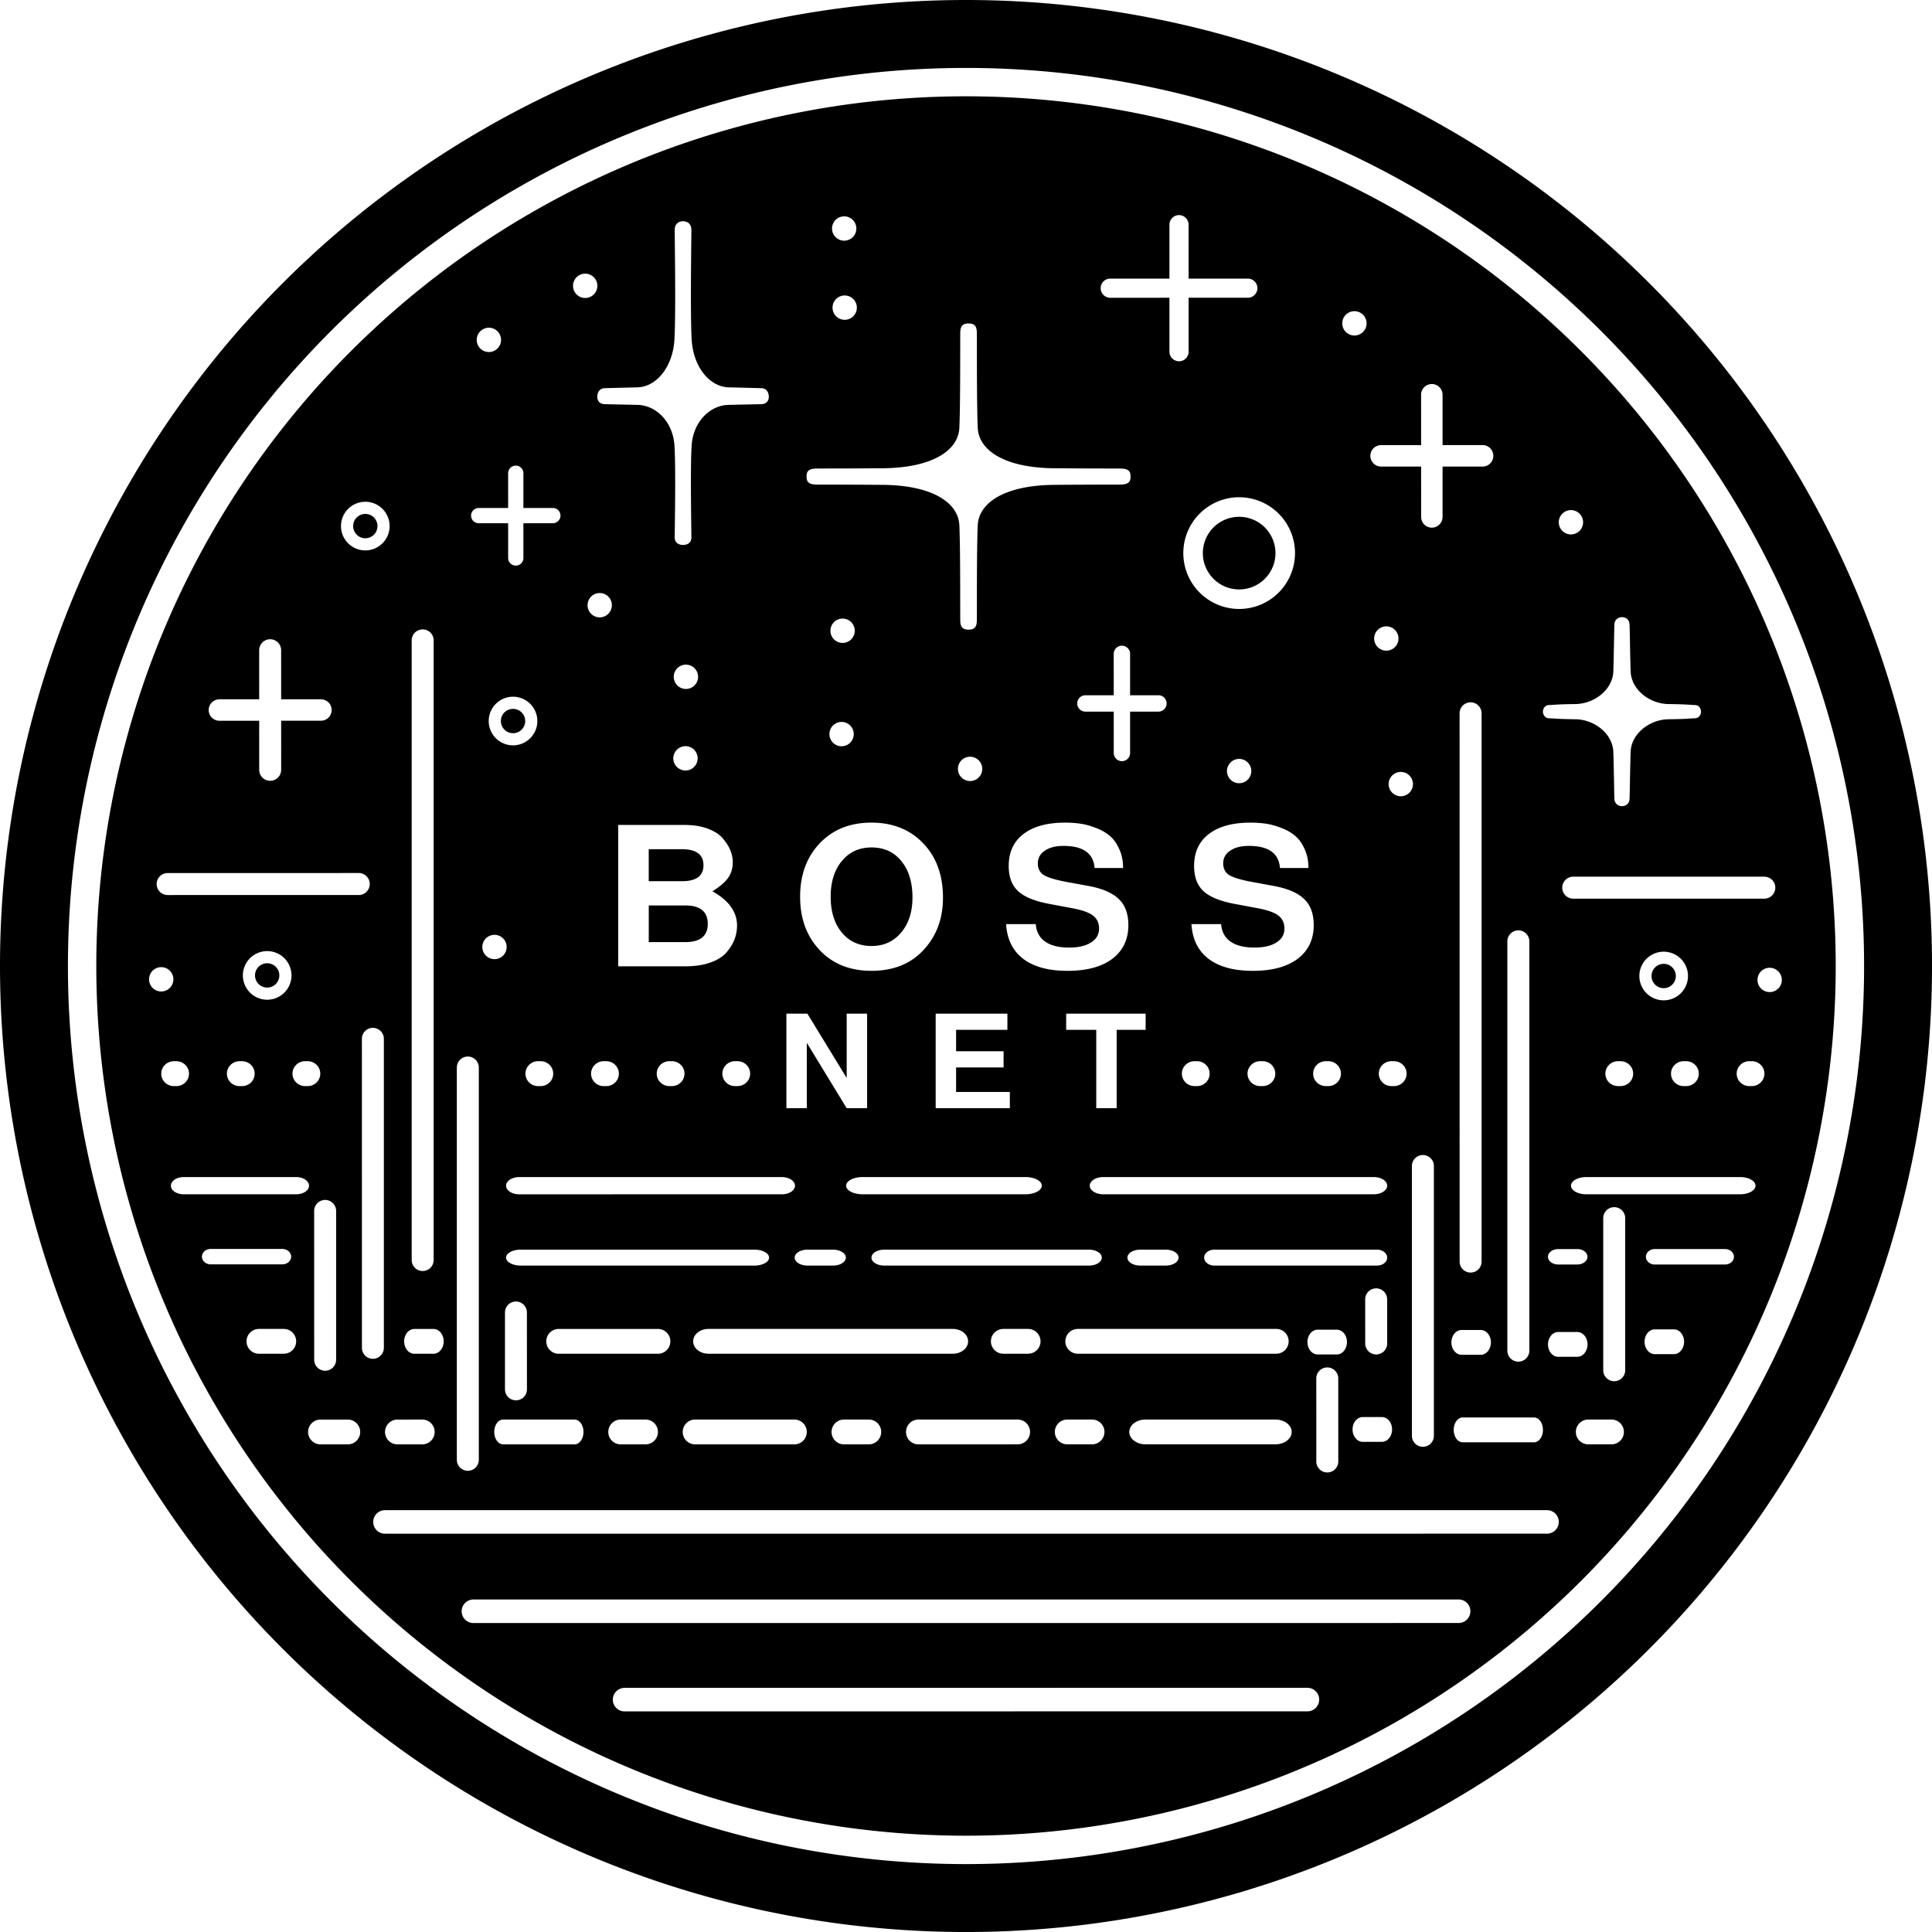 <?xml version="1.0" encoding="UTF-8" standalone="no"?>
<!-- Created with Inkscape (http://www.inkscape.org/) -->

<svg
   width="123.119mm"
   height="123.12mm"
   viewBox="0 0 123.119 123.12"
   version="1.1"
   id="svg1"
   xml:space="preserve"
   inkscape:version="1.3 (0e150ed6c4, 2023-07-21)"
   sodipodi:docname="bossnet_logo_mono.svg"
   xmlns:inkscape="http://www.inkscape.org/namespaces/inkscape"
   xmlns:sodipodi="http://sodipodi.sourceforge.net/DTD/sodipodi-0.dtd"
   xmlns="http://www.w3.org/2000/svg"
   xmlns:svg="http://www.w3.org/2000/svg"><sodipodi:namedview
     id="namedview1"
     pagecolor="#ffffff"
     bordercolor="#000000"
     borderopacity="0.25"
     inkscape:showpageshadow="2"
     inkscape:pageopacity="0.0"
     inkscape:pagecheckerboard="0"
     inkscape:deskcolor="#d1d1d1"
     inkscape:document-units="mm"
     inkscape:zoom="0.70822811"
     inkscape:cx="141.19745"
     inkscape:cy="236.50572"
     inkscape:window-width="1920"
     inkscape:window-height="1012"
     inkscape:window-x="0"
     inkscape:window-y="34"
     inkscape:window-maximized="1"
     inkscape:current-layer="layer1"
     showguides="true" /><defs
     id="defs1" /><g
     inkscape:label="Layer 1"
     inkscape:groupmode="layer"
     id="layer1"
     style="display:inline"
     transform="translate(-45.375,-65.631)"><path
       id="path3-1"
       style="display:inline;fill:#000000;fill-opacity:1;stroke:none;stroke-width:0.266;stroke-opacity:0"
       d="m 106.935,65.631 a 61.56,61.56 0 0 0 -61.56,61.56 61.56,61.56 0 0 0 61.56,61.56 61.56,61.56 0 0 0 61.56,-61.56 61.56,61.56 0 0 0 -61.56,-61.56 z m 0,4.329 a 57.231,57.231 0 0 1 57.231,57.231 57.231,57.231 0 0 1 -57.231,57.231 57.231,57.231 0 0 1 -57.231,-57.231 57.231,57.231 0 0 1 57.231,-57.231 z m 0,1.808 a 55.423,55.423 0 0 0 -55.423,55.422 55.423,55.423 0 0 0 55.423,55.423 55.423,55.423 0 0 0 55.423,-55.423 55.423,55.423 0 0 0 -55.423,-55.422 z m 13.575,7.571 a 0.611,0.611 0 0 1 0.609,0.611 l 10e-4,3.435 h 3.773 a 0.611,0.611 0 0 1 0.611,0.611 0.611,0.611 0 0 1 -0.611,0.609 l -3.773,10e-4 0.001,3.436 a 0.611,0.611 0 0 1 -0.611,0.611 0.611,0.611 0 0 1 -0.611,-0.611 v -3.436 l -3.771,0.001 a 0.611,0.611 0 0 1 -0.611,-0.611 0.611,0.611 0 0 1 0.611,-0.611 h 3.771 v -3.435 a 0.611,0.611 0 0 1 0.611,-0.611 z m -21.338,0.08 a 0.775,0.775 0 0 1 0.775,0.775 0.775,0.775 0 0 1 -0.775,0.775 0.775,0.775 0 0 1 -0.775,-0.775 0.775,0.775 0 0 1 0.775,-0.775 z m -10.269,0.31 c 0.214,0.003 0.526,0.107 0.531,0.551 0.005,0.445 -0.08,5.216 0.017,6.972 0.098,1.77 1.15,3.032 2.359,3.063 1.209,0.031 1.782,0.044 2.087,0.053 0.304,0.009 0.469,0.239 0.471,0.553 -0.001,0.265 -0.166,0.459 -0.471,0.466 -0.304,0.007 -0.878,0.019 -2.087,0.045 -1.209,0.026 -2.261,1.091 -2.359,2.583 -0.097,1.481 -0.012,5.504 -0.017,5.879 -0.005,0.375 -0.317,0.463 -0.531,0.465 -0.214,-0.002 -0.526,-0.09 -0.531,-0.465 -0.005,-0.375 0.08,-4.398 -0.017,-5.879 -0.098,-1.493 -1.15,-2.557 -2.359,-2.583 -1.209,-0.026 -1.782,-0.037 -2.087,-0.045 -0.304,-0.007 -0.469,-0.202 -0.471,-0.466 0.001,-0.314 0.166,-0.544 0.471,-0.553 0.304,-0.009 0.878,-0.023 2.087,-0.053 1.209,-0.031 2.261,-1.293 2.359,-3.063 0.097,-1.756 0.012,-6.527 0.017,-6.972 0.005,-0.445 0.317,-0.549 0.531,-0.551 z m -6.236,3.341 a 0.775,0.775 0 0 1 0.775,0.775 0.775,0.775 0 0 1 -0.775,0.775 0.775,0.775 0 0 1 -0.775,-0.775 0.775,0.775 0 0 1 0.775,-0.775 z m 16.537,1.391 a 0.775,0.775 0 0 1 0.775,0.775 0.775,0.775 0 0 1 -0.775,0.775 0.775,0.775 0 0 1 -0.775,-0.775 0.775,0.775 0 0 1 0.775,-0.775 z m 32.483,1.001 a 0.775,0.775 0 0 1 0.775,0.775 0.775,0.775 0 0 1 -0.775,0.775 0.775,0.775 0 0 1 -0.775,-0.775 0.775,0.775 0 0 1 0.775,-0.775 z m -24.59,0.781 c 0.404,0.002 0.519,0.195 0.529,0.582 0.009,0.388 -0.014,4.543 0.058,6.083 0.065,1.366 1.611,2.541 4.904,2.564 3.293,0.024 3.623,0.01 4.198,0.018 0.575,0.008 0.631,0.236 0.634,0.51 -0.003,0.274 -0.059,0.503 -0.634,0.511 -0.575,0.008 -0.905,-0.006 -4.198,0.018 -3.293,0.024 -4.84,1.198 -4.904,2.564 -0.073,1.54 -0.049,5.696 -0.058,6.083 -0.01,0.388 -0.125,0.58 -0.529,0.582 -0.404,-0.003 -0.519,-0.195 -0.529,-0.582 -0.009,-0.388 0.014,-4.543 -0.058,-6.083 -0.065,-1.366 -1.611,-2.54 -4.904,-2.564 -3.293,-0.024 -3.623,-0.01 -4.198,-0.018 -0.575,-0.008 -0.631,-0.237 -0.634,-0.511 0.003,-0.274 0.058,-0.502 0.634,-0.51 0.575,-0.008 0.905,0.005 4.198,-0.018 3.293,-0.024 4.84,-1.198 4.904,-2.564 0.073,-1.54 0.049,-5.695 0.058,-6.083 0.01,-0.388 0.125,-0.58 0.529,-0.582 z M 76.529,86.515 a 0.775,0.775 0 0 1 0.775,0.775 0.775,0.775 0 0 1 -0.775,0.775 0.775,0.775 0 0 1 -0.775,-0.775 0.775,0.775 0 0 1 0.775,-0.775 z m 60.091,3.589 a 0.683,0.683 0 0 1 0.684,0.682 v 3.21 l 2.551,-0.001 a 0.683,0.683 0 0 1 0.684,0.684 0.683,0.683 0 0 1 -0.684,0.684 h -2.551 v 3.209 a 0.683,0.683 0 0 1 -0.684,0.684 0.683,0.683 0 0 1 -0.682,-0.684 l -0.001,-3.209 h -2.552 a 0.683,0.683 0 0 1 -0.682,-0.682 0.683,0.683 0 0 1 0.682,-0.684 l 2.552,-10e-4 -10e-4,-3.21 a 0.683,0.683 0 0 1 0.684,-0.682 z m -58.377,5.199 a 0.486,0.486 0 0 1 0.486,0.486 v 2.214 l 1.877,-0.001 a 0.486,0.486 0 0 1 0.486,0.486 0.486,0.486 0 0 1 -0.486,0.486 h -1.877 v 2.215 a 0.486,0.486 0 0 1 -0.485,0.486 0.486,0.486 0 0 1 -0.486,-0.486 l -0.001,-2.215 h -1.876 a 0.486,0.486 0 0 1 -0.486,-0.486 0.486,0.486 0 0 1 0.486,-0.484 l 1.876,-0.001 -0.001,-2.214 a 0.486,0.486 0 0 1 0.487,-0.486 z m 46.099,2.016 a 3.56,3.56 0 0 1 3.559,3.56 3.56,3.56 0 0 1 -3.559,3.559 3.56,3.56 0 0 1 -3.559,-3.559 3.56,3.56 0 0 1 3.559,-3.56 z m -55.687,0.288 a 1.55,1.55 0 0 1 1.549,1.549 1.55,1.55 0 0 1 -1.549,1.55 1.55,1.55 0 0 1 -1.55,-1.55 1.55,1.55 0 0 1 1.55,-1.549 z m 76.83,0.531 a 0.775,0.775 0 0 1 0.775,0.775 0.775,0.775 0 0 1 -0.775,0.775 0.775,0.775 0 0 1 -0.775,-0.775 0.775,0.775 0 0 1 0.775,-0.775 z m -76.83,0.244 a 0.775,0.775 0 0 0 -0.775,0.775 0.775,0.775 0 0 0 0.775,0.775 0.775,0.775 0 0 0 0.775,-0.775 0.775,0.775 0 0 0 -0.775,-0.775 z m 55.687,0.183 a 2.314,2.314 0 0 0 -2.314,2.314 2.314,2.314 0 0 0 2.314,2.314 2.314,2.314 0 0 0 2.314,-2.314 2.314,2.314 0 0 0 -2.314,-2.314 z m -40.75,4.858 a 0.775,0.775 0 0 1 0.775,0.775 0.775,0.775 0 0 1 -0.775,0.775 0.775,0.775 0 0 1 -0.775,-0.775 0.775,0.775 0 0 1 0.775,-0.775 z m 65.146,1.537 c 0.197,10e-4 0.466,0.111 0.483,0.472 0.017,0.36 0.031,1.833 0.068,2.981 0.037,1.148 1.183,2.07 2.424,2.085 1.241,0.015 1.389,0.058 1.67,0.062 0.281,0.005 0.391,0.253 0.393,0.422 -0.001,0.169 -0.112,0.417 -0.393,0.422 -0.281,0.005 -0.429,0.048 -1.67,0.062 -1.241,0.015 -2.387,0.937 -2.424,2.085 -0.037,1.148 -0.051,2.62 -0.068,2.981 -0.017,0.36 -0.286,0.471 -0.483,0.472 -0.197,-10e-4 -0.466,-0.111 -0.483,-0.472 -0.017,-0.36 -0.031,-1.833 -0.068,-2.981 -0.037,-1.147 -1.182,-2.07 -2.424,-2.085 -1.241,-0.015 -1.389,-0.058 -1.67,-0.062 -0.281,-0.005 -0.391,-0.253 -0.393,-0.422 0.001,-0.169 0.112,-0.417 0.393,-0.422 0.281,-0.005 0.429,-0.048 1.67,-0.062 1.241,-0.015 2.387,-0.937 2.424,-2.085 0.037,-1.148 0.051,-2.62 0.068,-2.981 0.017,-0.36 0.286,-0.47 0.483,-0.472 z m -49.668,0.091 a 0.775,0.775 0 0 1 0.775,0.775 0.775,0.775 0 0 1 -0.775,0.775 0.775,0.775 0 0 1 -0.775,-0.775 0.775,0.775 0 0 1 0.775,-0.775 z m 34.65,0.495 a 0.775,0.775 0 0 1 0.775,0.775 0.775,0.775 0 0 1 -0.775,0.775 0.775,0.775 0 0 1 -0.775,-0.775 0.775,0.775 0 0 1 0.775,-0.775 z m -61.411,0.195 a 0.7,0.7 0 0 1 0.701,0.7 v 39.486 a 0.7,0.7 0 0 1 -0.699,0.701 0.7,0.7 0 0 1 -0.701,-0.701 v -39.486 a 0.7,0.7 0 0 1 0.699,-0.7 z m -9.717,0.627 a 0.7,0.7 0 0 1 0.699,0.699 l 0.001,3.128 h 2.534 a 0.683,0.683 0 0 1 0.684,0.682 0.683,0.683 0 0 1 -0.684,0.683 l -2.534,10e-4 10e-4,3.128 a 0.7,0.7 0 0 1 -0.701,0.699 0.7,0.7 0 0 1 -0.699,-0.699 l -10e-4,-3.128 -2.534,0.001 a 0.683,0.683 0 0 1 -0.684,-0.684 0.683,0.683 0 0 1 0.684,-0.683 h 2.534 l -10e-4,-3.129 a 0.7,0.7 0 0 1 0.701,-0.699 z m 54.279,0.41 a 0.522,0.522 0 0 1 0.521,0.523 v 2.636 l 1.805,-10e-4 a 0.522,0.522 0 0 1 0.522,0.523 0.522,0.522 0 0 1 -0.522,0.521 h -1.805 v 2.637 a 0.522,0.522 0 0 1 -0.521,0.521 0.522,0.522 0 0 1 -0.521,-0.521 l -0.001,-2.637 h -1.804 a 0.522,0.522 0 0 1 -0.523,-0.521 0.522,0.522 0 0 1 0.523,-0.521 l 1.804,-10e-4 -0.001,-2.636 a 0.522,0.522 0 0 1 0.523,-0.523 z m -27.785,1.208 a 0.775,0.775 0 0 1 0.775,0.775 0.775,0.775 0 0 1 -0.775,0.775 0.775,0.775 0 0 1 -0.775,-0.775 0.775,0.775 0 0 1 0.775,-0.775 z m -11.017,2.044 a 1.55,1.55 0 0 1 1.549,1.549 1.55,1.55 0 0 1 -1.549,1.55 1.55,1.55 0 0 1 -1.55,-1.55 1.55,1.55 0 0 1 1.55,-1.549 z m 61.021,0.358 a 0.7,0.7 0 0 1 0.701,0.699 v 34.939 a 0.7,0.7 0 0 1 -0.701,0.701 0.7,0.7 0 0 1 -0.699,-0.701 l -0.002,-34.939 a 0.7,0.7 0 0 1 0.701,-0.699 z m -61.021,0.417 a 0.775,0.775 0 0 0 -0.775,0.775 0.775,0.775 0 0 0 0.775,0.775 0.775,0.775 0 0 0 0.775,-0.775 0.775,0.775 0 0 0 -0.775,-0.775 z m 20.937,0.832 a 0.775,0.775 0 0 1 0.775,0.775 0.775,0.775 0 0 1 -0.775,0.775 0.775,0.775 0 0 1 -0.775,-0.775 0.775,0.775 0 0 1 0.775,-0.775 z m -9.948,1.545 a 0.775,0.775 0 0 1 0.775,0.775 0.775,0.775 0 0 1 -0.775,0.775 0.775,0.775 0 0 1 -0.775,-0.775 0.775,0.775 0 0 1 0.775,-0.775 z m 18.137,0.672 a 0.775,0.775 0 0 1 0.775,0.775 0.775,0.775 0 0 1 -0.775,0.775 0.775,0.775 0 0 1 -0.775,-0.775 0.775,0.775 0 0 1 0.775,-0.775 z m 17.146,0.139 a 0.775,0.775 0 0 1 0.775,0.775 0.775,0.775 0 0 1 -0.775,0.775 0.775,0.775 0 0 1 -0.775,-0.775 0.775,0.775 0 0 1 0.775,-0.775 z m 10.301,0.831 a 0.775,0.775 0 0 1 0.775,0.775 0.775,0.775 0 0 1 -0.775,0.775 0.775,0.775 0 0 1 -0.775,-0.775 0.775,0.775 0 0 1 0.775,-0.775 z m -33.739,3.23 c 1.366,0 2.468,0.441 3.307,1.322 0.838,0.874 1.258,2.028 1.258,3.462 0,1.335 -0.415,2.448 -1.245,3.338 -0.821,0.882 -1.924,1.322 -3.307,1.322 -1.375,0 -2.477,-0.441 -3.307,-1.322 -0.83,-0.882 -1.245,-2.015 -1.245,-3.4 0,-1.385 0.415,-2.518 1.245,-3.4 0.839,-0.882 1.937,-1.322 3.294,-1.322 z m 12.333,0 c 0.329,0 0.644,0.02 0.947,0.061 0.311,0.041 0.64,0.128 0.985,0.26 0.346,0.124 0.644,0.289 0.895,0.495 0.251,0.198 0.458,0.478 0.623,0.84 0.173,0.354 0.259,0.767 0.259,1.237 h -1.815 c -0.069,-0.94 -0.731,-1.41 -1.984,-1.41 -0.501,0 -0.899,0.103 -1.193,0.31 -0.294,0.198 -0.441,0.465 -0.441,0.803 0,0.33 0.125,0.577 0.376,0.742 0.251,0.157 0.722,0.301 1.414,0.433 l 1.478,0.272 c 0.873,0.165 1.509,0.445 1.906,0.841 0.398,0.387 0.596,0.936 0.596,1.644 0,0.915 -0.341,1.632 -1.024,2.151 -0.683,0.511 -1.634,0.766 -2.853,0.766 -1.21,0 -2.153,-0.255 -2.827,-0.766 -0.666,-0.511 -1.029,-1.249 -1.089,-2.213 h 1.893 c 0.035,0.486 0.233,0.857 0.596,1.113 0.363,0.255 0.873,0.383 1.53,0.383 0.588,0 1.05,-0.107 1.388,-0.321 0.346,-0.214 0.519,-0.511 0.519,-0.89 0,-0.363 -0.134,-0.642 -0.402,-0.84 -0.268,-0.198 -0.726,-0.354 -1.375,-0.47 l -1.323,-0.248 c -0.96,-0.173 -1.642,-0.445 -2.048,-0.816 -0.406,-0.371 -0.61,-0.907 -0.61,-1.607 0,-0.882 0.311,-1.562 0.934,-2.04 0.631,-0.486 1.513,-0.729 2.645,-0.729 z m 11.814,0 c 0.329,0 0.644,0.02 0.947,0.061 0.311,0.041 0.64,0.128 0.985,0.26 0.346,0.124 0.644,0.289 0.895,0.495 0.251,0.198 0.458,0.478 0.622,0.84 0.173,0.354 0.259,0.767 0.259,1.237 h -1.815 c -0.069,-0.94 -0.73,-1.41 -1.984,-1.41 -0.501,0 -0.899,0.103 -1.193,0.31 -0.294,0.198 -0.441,0.465 -0.441,0.803 0,0.33 0.126,0.577 0.376,0.742 0.251,0.157 0.722,0.301 1.413,0.433 l 1.478,0.272 c 0.873,0.165 1.508,0.445 1.906,0.841 0.398,0.387 0.596,0.936 0.596,1.644 0,0.915 -0.341,1.632 -1.024,2.151 -0.683,0.511 -1.634,0.766 -2.853,0.766 -1.21,0 -2.152,-0.255 -2.827,-0.766 -0.666,-0.511 -1.029,-1.249 -1.089,-2.213 h 1.893 c 0.035,0.486 0.234,0.857 0.597,1.113 0.363,0.255 0.873,0.383 1.53,0.383 0.588,0 1.05,-0.107 1.388,-0.321 0.346,-0.214 0.519,-0.511 0.519,-0.89 0,-0.363 -0.134,-0.642 -0.402,-0.84 -0.268,-0.198 -0.726,-0.354 -1.375,-0.47 l -1.322,-0.248 c -0.96,-0.173 -1.643,-0.445 -2.049,-0.816 -0.406,-0.371 -0.609,-0.907 -0.609,-1.607 0,-0.882 0.311,-1.562 0.934,-2.04 0.631,-0.486 1.512,-0.729 2.645,-0.729 z m -40.278,0.148 h 4.214 c 0.588,0 1.094,0.082 1.517,0.247 0.432,0.165 0.752,0.379 0.959,0.643 0.216,0.255 0.372,0.507 0.467,0.754 0.095,0.247 0.143,0.49 0.143,0.729 0,0.387 -0.099,0.721 -0.298,1.001 -0.199,0.28 -0.532,0.564 -0.999,0.853 1.046,0.585 1.569,1.315 1.569,2.188 0,0.297 -0.052,0.585 -0.156,0.865 -0.104,0.28 -0.273,0.556 -0.506,0.828 -0.225,0.272 -0.566,0.49 -1.024,0.655 -0.458,0.165 -1.003,0.247 -1.634,0.247 h -4.253 z m 16.145,1.434 c -0.787,0 -1.418,0.288 -1.893,0.865 -0.475,0.569 -0.713,1.327 -0.713,2.275 0,0.948 0.238,1.71 0.713,2.287 0.475,0.569 1.107,0.853 1.893,0.853 0.778,0 1.405,-0.284 1.88,-0.853 0.484,-0.569 0.727,-1.315 0.727,-2.238 0,-0.973 -0.238,-1.748 -0.713,-2.324 -0.467,-0.577 -1.098,-0.865 -1.893,-0.865 z m -14.2,0.111 v 2.04 h 2.114 c 0.916,0 1.374,-0.338 1.374,-1.013 0,-0.684 -0.458,-1.026 -1.374,-1.026 z m -18.481,1.519 a 0.7,0.7 0 0 1 0.701,0.701 0.7,0.7 0 0 1 -0.701,0.699 l -12.178,0.002 a 0.7,0.7 0 0 1 -0.701,-0.701 0.7,0.7 0 0 1 0.701,-0.699 z m 77.394,0.233 h 12.18 a 0.7,0.7 0 0 1 0.699,0.701 0.7,0.7 0 0 1 -0.699,0.699 h -12.18 a 0.7,0.7 0 0 1 -0.699,-0.699 0.7,0.7 0 0 1 0.699,-0.701 z M 86.718,123.332 v 2.336 h 2.321 c 0.96,0 1.439,-0.388 1.439,-1.162 0,-0.783 -0.48,-1.174 -1.439,-1.174 z m 55.416,1.588 a 0.7,0.7 0 0 1 0.7,0.701 v 26.084 a 0.7,0.7 0 0 1 -0.7,0.699 0.7,0.7 0 0 1 -0.701,-0.699 v -26.084 a 0.7,0.7 0 0 1 0.701,-0.701 z m -65.247,0.284 a 0.775,0.775 0 0 1 0.775,0.775 0.775,0.775 0 0 1 -0.775,0.775 0.775,0.775 0 0 1 -0.775,-0.775 0.775,0.775 0 0 1 0.775,-0.775 z m -14.486,1.037 a 1.55,1.55 0 0 1 1.55,1.549 1.55,1.55 0 0 1 -1.55,1.55 1.55,1.55 0 0 1 -1.549,-1.55 1.55,1.55 0 0 1 1.549,-1.549 z m 88.994,0.038 a 1.55,1.55 0 0 1 1.549,1.549 1.55,1.55 0 0 1 -1.549,1.55 1.55,1.55 0 0 1 -1.55,-1.55 1.55,1.55 0 0 1 1.55,-1.549 z m -88.994,0.736 a 0.775,0.775 0 0 0 -0.775,0.775 0.775,0.775 0 0 0 0.775,0.775 0.775,0.775 0 0 0 0.775,-0.775 0.775,0.775 0 0 0 -0.775,-0.775 z m 88.994,0.038 a 0.775,0.775 0 0 0 -0.775,0.775 0.775,0.775 0 0 0 0.775,0.775 0.775,0.775 0 0 0 0.775,-0.775 0.775,0.775 0 0 0 -0.775,-0.775 z m -95.746,0.211 a 0.775,0.775 0 0 1 0.775,0.775 0.775,0.775 0 0 1 -0.775,0.775 0.775,0.775 0 0 1 -0.775,-0.775 0.775,0.775 0 0 1 0.775,-0.775 z m 102.499,0.039 a 0.775,0.775 0 0 1 0.775,0.775 0.775,0.775 0 0 1 -0.775,0.775 0.775,0.775 0 0 1 -0.775,-0.775 0.775,0.775 0 0 1 0.775,-0.775 z m -62.659,2.923 h 1.336 l 2.506,4.1 v -4.1 h 1.301 v 6.027 h -1.301 l -2.541,-4.167 v 4.167 h -1.301 z m 9.513,0 h 4.57 v 1.033 h -3.269 v 1.364 h 3.026 v 1.033 h -3.026 v 1.563 h 3.425 v 1.034 h -4.726 z m 8.316,0 h 5.064 v 1.033 h -1.847 v 4.993 h -1.301 v -4.993 h -1.916 z m -44.18,0.906 a 0.7,0.7 0 0 1 0.699,0.699 v 19.693 a 0.7,0.7 0 0 1 -0.699,0.699 0.7,0.7 0 0 1 -0.699,-0.699 l -0.002,-19.693 a 0.7,0.7 0 0 1 0.701,-0.699 z m 6.049,1.828 a 0.7,0.7 0 0 1 0.701,0.701 v 24.998 a 0.7,0.7 0 0 1 -0.699,0.699 0.7,0.7 0 0 1 -0.701,-0.699 v -24.998 a 0.7,0.7 0 0 1 0.699,-0.701 z m -10.369,0.297 h 0.162 a 0.804,0.793 0 0 1 0.805,0.795 0.804,0.793 0 0 1 -0.805,0.793 H 64.818 a 0.804,0.793 0 0 1 -0.804,-0.793 0.804,0.793 0 0 1 0.804,-0.795 z m 14.846,0 h 0.161 a 0.804,0.793 0 0 1 0.804,0.793 0.804,0.793 0 0 1 -0.804,0.795 H 79.664 a 0.804,0.793 0 0 1 -0.804,-0.795 0.804,0.793 0 0 1 0.804,-0.793 z m 4.182,0 h 0.163 a 0.804,0.793 0 0 1 0.804,0.793 0.804,0.793 0 0 1 -0.804,0.795 h -0.163 a 0.804,0.793 0 0 1 -0.804,-0.795 0.804,0.793 0 0 1 0.804,-0.793 z m 4.184,0 h 0.161 a 0.804,0.793 0 0 1 0.804,0.793 0.804,0.793 0 0 1 -0.804,0.793 h -0.161 a 0.804,0.793 0 0 1 -0.804,-0.793 0.804,0.793 0 0 1 0.804,-0.793 z m 4.184,0 h 0.161 a 0.804,0.793 0 0 1 0.804,0.793 0.804,0.793 0 0 1 -0.804,0.793 H 92.213 a 0.804,0.793 0 0 1 -0.804,-0.793 0.804,0.793 0 0 1 0.804,-0.793 z m 29.282,0 h 0.16 a 0.804,0.793 0 0 1 0.804,0.793 0.804,0.793 0 0 1 -0.804,0.793 h -0.16 a 0.804,0.793 0 0 1 -0.805,-0.793 0.804,0.793 0 0 1 0.805,-0.793 z m 4.184,0 h 0.16 a 0.804,0.793 0 0 1 0.804,0.793 0.804,0.793 0 0 1 -0.804,0.793 h -0.16 a 0.804,0.793 0 0 1 -0.805,-0.793 0.804,0.793 0 0 1 0.805,-0.793 z m 4.183,0 h 0.161 a 0.804,0.793 0 0 1 0.804,0.793 0.804,0.793 0 0 1 -0.804,0.793 h -0.161 a 0.804,0.793 0 0 1 -0.806,-0.793 0.804,0.793 0 0 1 0.806,-0.793 z m 4.182,0 h 0.163 a 0.804,0.793 0 0 1 0.804,0.793 0.804,0.793 0 0 1 -0.804,0.793 h -0.163 a 0.804,0.793 0 0 1 -0.804,-0.793 0.804,0.793 0 0 1 0.804,-0.793 z m 14.438,0 h 0.162 a 0.804,0.793 0 0 1 0.805,0.793 0.804,0.793 0 0 1 -0.805,0.793 h -0.162 a 0.804,0.793 0 0 1 -0.804,-0.793 0.804,0.793 0 0 1 0.804,-0.793 z m 4.184,0 h 0.16 a 0.804,0.793 0 0 1 0.805,0.793 0.804,0.793 0 0 1 -0.805,0.793 h -0.16 a 0.804,0.793 0 0 1 -0.805,-0.793 0.804,0.793 0 0 1 0.805,-0.793 z m 4.184,0 h 0.16 a 0.804,0.793 0 0 1 0.804,0.793 0.804,0.793 0 0 1 -0.804,0.793 h -0.16 a 0.804,0.793 0 0 1 -0.805,-0.793 0.804,0.793 0 0 1 0.805,-0.793 z m -100.396,0.002 h 0.161 a 0.804,0.793 0 0 1 0.804,0.793 0.804,0.793 0 0 1 -0.804,0.793 h -0.161 a 0.804,0.793 0 0 1 -0.804,-0.793 0.804,0.793 0 0 1 0.804,-0.793 z m 4.184,0 h 0.161 a 0.804,0.793 0 0 1 0.804,0.793 0.804,0.793 0 0 1 -0.804,0.793 h -0.161 a 0.804,0.793 0 0 1 -0.804,-0.793 0.804,0.793 0 0 1 0.804,-0.793 z m 75.413,5.978 a 0.7,0.7 0 0 1 0.699,0.701 v 17.191 a 0.7,0.7 0 0 1 -0.699,0.701 0.7,0.7 0 0 1 -0.701,-0.701 v -17.191 a 0.7,0.7 0 0 1 0.701,-0.701 z m -25.326,1.403 a 1.039,0.549 0 0 1 1.039,0.549 1.039,0.549 0 0 1 -1.039,0.549 h -10.392 a 1.039,0.549 0 0 1 -1.039,-0.549 1.039,0.549 0 0 1 1.039,-0.548 l 10.392,-5.2e-4 z m 4.957,5.2e-4 h 17.231 a 0.861,0.549 0 0 1 0.862,0.549 0.861,0.549 0 0 1 -0.862,0.549 h -17.231 a 0.861,0.549 0 0 1 -0.861,-0.549 0.861,0.549 0 0 1 0.861,-0.549 z m 30.785,0 h 9.799 a 0.98,0.549 0 0 1 0.98,0.549 0.98,0.549 0 0 1 -0.98,0.549 h -9.799 a 0.98,0.549 0 0 1 -0.98,-0.549 0.98,0.549 0 0 1 0.98,-0.549 z m -51.269,5.2e-4 v 5.1e-4 a 0.837,0.549 0 0 1 0.837,0.55 0.837,0.549 0 0 1 -0.837,0.548 l -16.739,5.1e-4 a 0.837,0.549 0 0 1 -0.835,-0.549 0.837,0.549 0 0 1 0.835,-0.549 z m -38.118,5.1e-4 h 7.172 a 0.815,0.549 0 0 1 0.815,0.549 0.815,0.549 0 0 1 -0.815,0.549 h -7.172 a 0.815,0.549 0 0 1 -0.815,-0.549 0.815,0.549 0 0 1 0.815,-0.549 z m 9.015,1.457 a 0.7,0.7 0 0 1 0.699,0.701 v 9.483 a 0.7,0.7 0 0 1 -0.699,0.701 0.7,0.7 0 0 1 -0.699,-0.701 l -0.002,-9.483 a 0.7,0.7 0 0 1 0.701,-0.701 z m 82.146,0.461 a 0.7,0.7 0 0 1 0.701,0.701 v 9.691 a 0.7,0.7 0 0 1 -0.699,0.699 0.7,0.7 0 0 1 -0.701,-0.699 v -9.691 a 0.7,0.7 0 0 1 0.699,-0.701 z m -89.43,2.661 h 4.549 a 0.569,0.492 0 0 1 0.568,0.492 0.569,0.492 0 0 1 -0.568,0.492 h -4.549 a 0.569,0.492 0 0 1 -0.569,-0.492 0.569,0.492 0 0 1 0.569,-0.492 z m 92.011,0.008 4.489,5.2e-4 a 0.561,0.492 0 0 1 0.561,0.492 0.561,0.492 0 0 1 -0.561,0.492 l -4.489,5.2e-4 a 0.561,0.492 0 0 1 -0.56,-0.492 0.561,0.492 0 0 1 0.56,-0.493 z m -6.152,0.001 h 1.219 a 0.65,0.492 0 0 1 0.649,0.491 0.65,0.492 0 0 1 -0.649,0.492 h -1.219 a 0.65,0.492 0 0 1 -0.65,-0.492 0.65,0.492 0 0 1 0.65,-0.491 z m -66.115,0.037 h 14.898 a 0.931,0.508 0 0 1 0.932,0.508 0.931,0.508 0 0 1 -0.932,0.507 h -14.898 a 0.931,0.508 0 0 1 -0.932,-0.507 0.931,0.508 0 0 1 0.932,-0.508 z m 18.275,0 h 1.631 a 0.816,0.508 0 0 1 0.816,0.508 0.816,0.508 0 0 1 -0.816,0.507 H 96.831 a 0.816,0.508 0 0 1 -0.814,-0.507 0.816,0.508 0 0 1 0.814,-0.508 z m 4.895,0 h 13.047 a 0.816,0.508 0 0 1 0.816,0.508 0.816,0.508 0 0 1 -0.816,0.507 h -13.047 a 0.816,0.508 0 0 1 -0.816,-0.507 0.816,0.508 0 0 1 0.816,-0.508 z m 16.309,0 h 1.631 a 0.816,0.508 0 0 1 0.816,0.508 0.816,0.508 0 0 1 -0.816,0.507 h -1.631 a 0.816,0.508 0 0 1 -0.814,-0.507 0.816,0.508 0 0 1 0.814,-0.508 z m 4.725,0 h 10.366 a 0.648,0.508 0 0 1 0.649,0.507 0.648,0.508 0 0 1 -0.649,0.508 h -10.366 a 0.648,0.508 0 0 1 -0.647,-0.507 0.648,0.508 0 0 1 0.647,-0.508 z m 10.312,2.467 a 0.7,0.7 0 0 1 0.701,0.699 l 0.002,2.811 a 0.7,0.7 0 0 1 -0.699,0.701 0.7,0.7 0 0 1 -0.701,-0.699 l -0.002,-2.813 a 0.7,0.7 0 0 1 0.699,-0.699 z m -54.818,0.838 a 0.7,0.7 0 0 1 0.699,0.7 l 0.002,4.898 a 0.7,0.7 0 0 1 -0.699,0.699 0.7,0.7 0 0 1 -0.701,-0.699 v -4.898 a 0.7,0.7 0 0 1 0.699,-0.7 z m 48.451,1.745 a 0.791,0.791 0 0 1 0.791,0.791 0.791,0.791 0 0 1 -0.791,0.791 h -12.648 a 0.791,0.791 0 0 1 -0.791,-0.791 0.791,0.791 0 0 1 0.789,-0.789 z m -64.828,0.002 h 1.58 a 0.791,0.791 0 0 1 0.791,0.791 0.791,0.791 0 0 1 -0.791,0.791 H 61.876 a 0.791,0.791 0 0 1 -0.791,-0.791 0.791,0.791 0 0 1 0.791,-0.791 z m 28.644,0 h 15.576 a 0.973,0.791 0 0 1 0.972,0.789 0.973,0.791 0 0 1 -0.972,0.791 h -15.576 a 0.973,0.791 0 0 1 -0.974,-0.789 0.973,0.791 0 0 1 0.974,-0.791 z m 18.792,0 h 1.58 a 0.791,0.791 0 0 1 0.791,0.789 0.791,0.791 0 0 1 -0.791,0.791 h -1.58 a 0.791,0.791 0 0 1 -0.791,-0.791 0.791,0.791 0 0 1 0.791,-0.789 z m -28.334,5.1e-4 h 6.324 a 0.79,0.79 0 0 1 0.791,0.791 0.79,0.79 0 0 1 -0.791,0.791 h -6.324 a 0.79,0.79 0 0 1 -0.791,-0.791 0.79,0.79 0 0 1 0.791,-0.791 z m -9.198,0.002 h 1.219 a 0.65,0.79 0 0 1 0.649,0.789 0.65,0.79 0 0 1 -0.649,0.791 h -1.219 a 0.65,0.79 0 0 1 -0.65,-0.791 0.65,0.79 0 0 1 0.65,-0.789 z m 79.046,0.024 h 1.219 a 0.65,0.79 0 0 1 0.649,0.789 0.65,0.79 0 0 1 -0.649,0.791 h -1.219 a 0.65,0.79 0 0 1 -0.65,-0.791 0.65,0.79 0 0 1 0.65,-0.789 z m -21.483,0.021 h 1.219 a 0.65,0.79 0 0 1 0.649,0.789 0.65,0.79 0 0 1 -0.649,0.791 h -1.219 a 0.65,0.79 0 0 1 -0.65,-0.791 0.65,0.79 0 0 1 0.65,-0.789 z m 9.174,0.02 h 1.219 a 0.65,0.79 0 0 1 0.649,0.789 0.65,0.79 0 0 1 -0.649,0.791 h -1.219 a 0.65,0.79 0 0 1 -0.65,-0.791 0.65,0.79 0 0 1 0.65,-0.789 z m 6.155,0.129 h 1.219 a 0.65,0.79 0 0 1 0.649,0.789 0.65,0.79 0 0 1 -0.649,0.791 h -1.219 a 0.65,0.79 0 0 1 -0.65,-0.791 0.65,0.79 0 0 1 0.65,-0.789 z m -14.715,2.257 a 0.7,0.7 0 0 1 0.699,0.701 l 0.002,5.291 a 0.7,0.7 0 0 1 -0.701,0.701 0.7,0.7 0 0 1 -0.699,-0.699 l -0.002,-5.293 a 0.7,0.7 0 0 1 0.701,-0.701 z m 2.261,3.162 h 1.219 a 0.65,0.79 0 0 1 0.649,0.789 0.65,0.79 0 0 1 -0.649,0.791 h -1.219 a 0.65,0.79 0 0 1 -0.65,-0.791 0.65,0.79 0 0 1 0.65,-0.789 z m 6.365,0.027 h 4.55 a 0.569,0.79 0 0 1 0.567,0.791 0.569,0.79 0 0 1 -0.567,0.791 h -4.55 a 0.569,0.79 0 0 1 -0.569,-0.791 0.569,0.79 0 0 1 0.569,-0.791 z M 72.282,156.093 a 0.79,0.79 0 0 1 0.791,0.791 0.79,0.79 0 0 1 -0.791,0.791 h -1.582 a 0.79,0.79 0 0 1 -0.789,-0.791 0.79,0.79 0 0 1 0.789,-0.789 z m 5.159,0 h 4.549 a 0.569,0.79 0 0 1 0.568,0.791 0.569,0.79 0 0 1 -0.568,0.791 h -4.549 a 0.569,0.79 0 0 1 -0.569,-0.791 0.569,0.79 0 0 1 0.569,-0.791 z m 7.49,0 h 1.58 a 0.79,0.79 0 0 1 0.791,0.791 0.79,0.79 0 0 1 -0.791,0.791 h -1.58 a 0.79,0.79 0 0 1 -0.791,-0.791 0.79,0.79 0 0 1 0.791,-0.791 z m 4.742,0 h 6.324 a 0.79,0.79 0 0 1 0.791,0.791 0.79,0.79 0 0 1 -0.791,0.791 h -6.324 a 0.79,0.79 0 0 1 -0.791,-0.791 0.79,0.79 0 0 1 0.791,-0.791 z m 9.486,0 h 1.58 a 0.79,0.79 0 0 1 0.791,0.791 0.79,0.79 0 0 1 -0.791,0.791 h -1.58 a 0.79,0.79 0 0 1 -0.791,-0.791 0.79,0.79 0 0 1 0.791,-0.791 z m 4.742,0 h 6.324 a 0.79,0.79 0 0 1 0.791,0.791 0.79,0.79 0 0 1 -0.791,0.789 l -6.324,0.002 a 0.79,0.79 0 0 1 -0.789,-0.791 0.79,0.79 0 0 1 0.789,-0.791 z m 9.486,0 h 1.582 a 0.79,0.79 0 0 1 0.789,0.791 0.79,0.79 0 0 1 -0.789,0.789 h -1.582 a 0.79,0.79 0 0 1 -0.791,-0.789 0.79,0.79 0 0 1 0.791,-0.791 z m 4.989,0 h 8.277 a 1.035,0.79 0 0 1 1.036,0.791 1.035,0.79 0 0 1 -1.033,0.789 h -8.28 a 1.035,0.79 0 0 1 -1.036,-0.789 1.035,0.79 0 0 1 1.036,-0.791 z m 28.213,0 h 1.482 a 0.79,0.79 0 0 1 0.789,0.789 0.79,0.79 0 0 1 -0.789,0.791 h -1.482 a 0.79,0.79 0 0 1 -0.791,-0.791 0.79,0.79 0 0 1 0.791,-0.789 z m -80.789,0.002 h 1.738 a 0.79,0.79 0 0 1 0.791,0.789 0.79,0.79 0 0 1 -0.789,0.791 h -1.74 a 0.79,0.79 0 0 1 -0.791,-0.791 0.79,0.79 0 0 1 0.791,-0.789 z m 78.16,5.771 a 0.75,0.75 0 0 1 0.75,0.75 0.75,0.75 0 0 1 -0.75,0.75 l -74.051,0.002 a 0.75,0.75 0 0 1 -0.75,-0.75 0.75,0.75 0 0 1 0.75,-0.75 z m -5.633,5.693 a 0.75,0.75 0 0 1 0.75,0.75 0.75,0.75 0 0 1 -0.75,0.75 l -62.783,0.002 a 0.75,0.75 0 0 1 -0.75,-0.75 0.75,0.75 0 0 1 0.75,-0.75 z m -9.635,5.629 a 0.75,0.75 0 0 1 0.75,0.75 0.75,0.75 0 0 1 -0.75,0.75 l -43.514,0.004 a 0.75,0.75 0 0 1 -0.75,-0.75 0.75,0.75 0 0 1 0.75,-0.75 z" /></g></svg>
